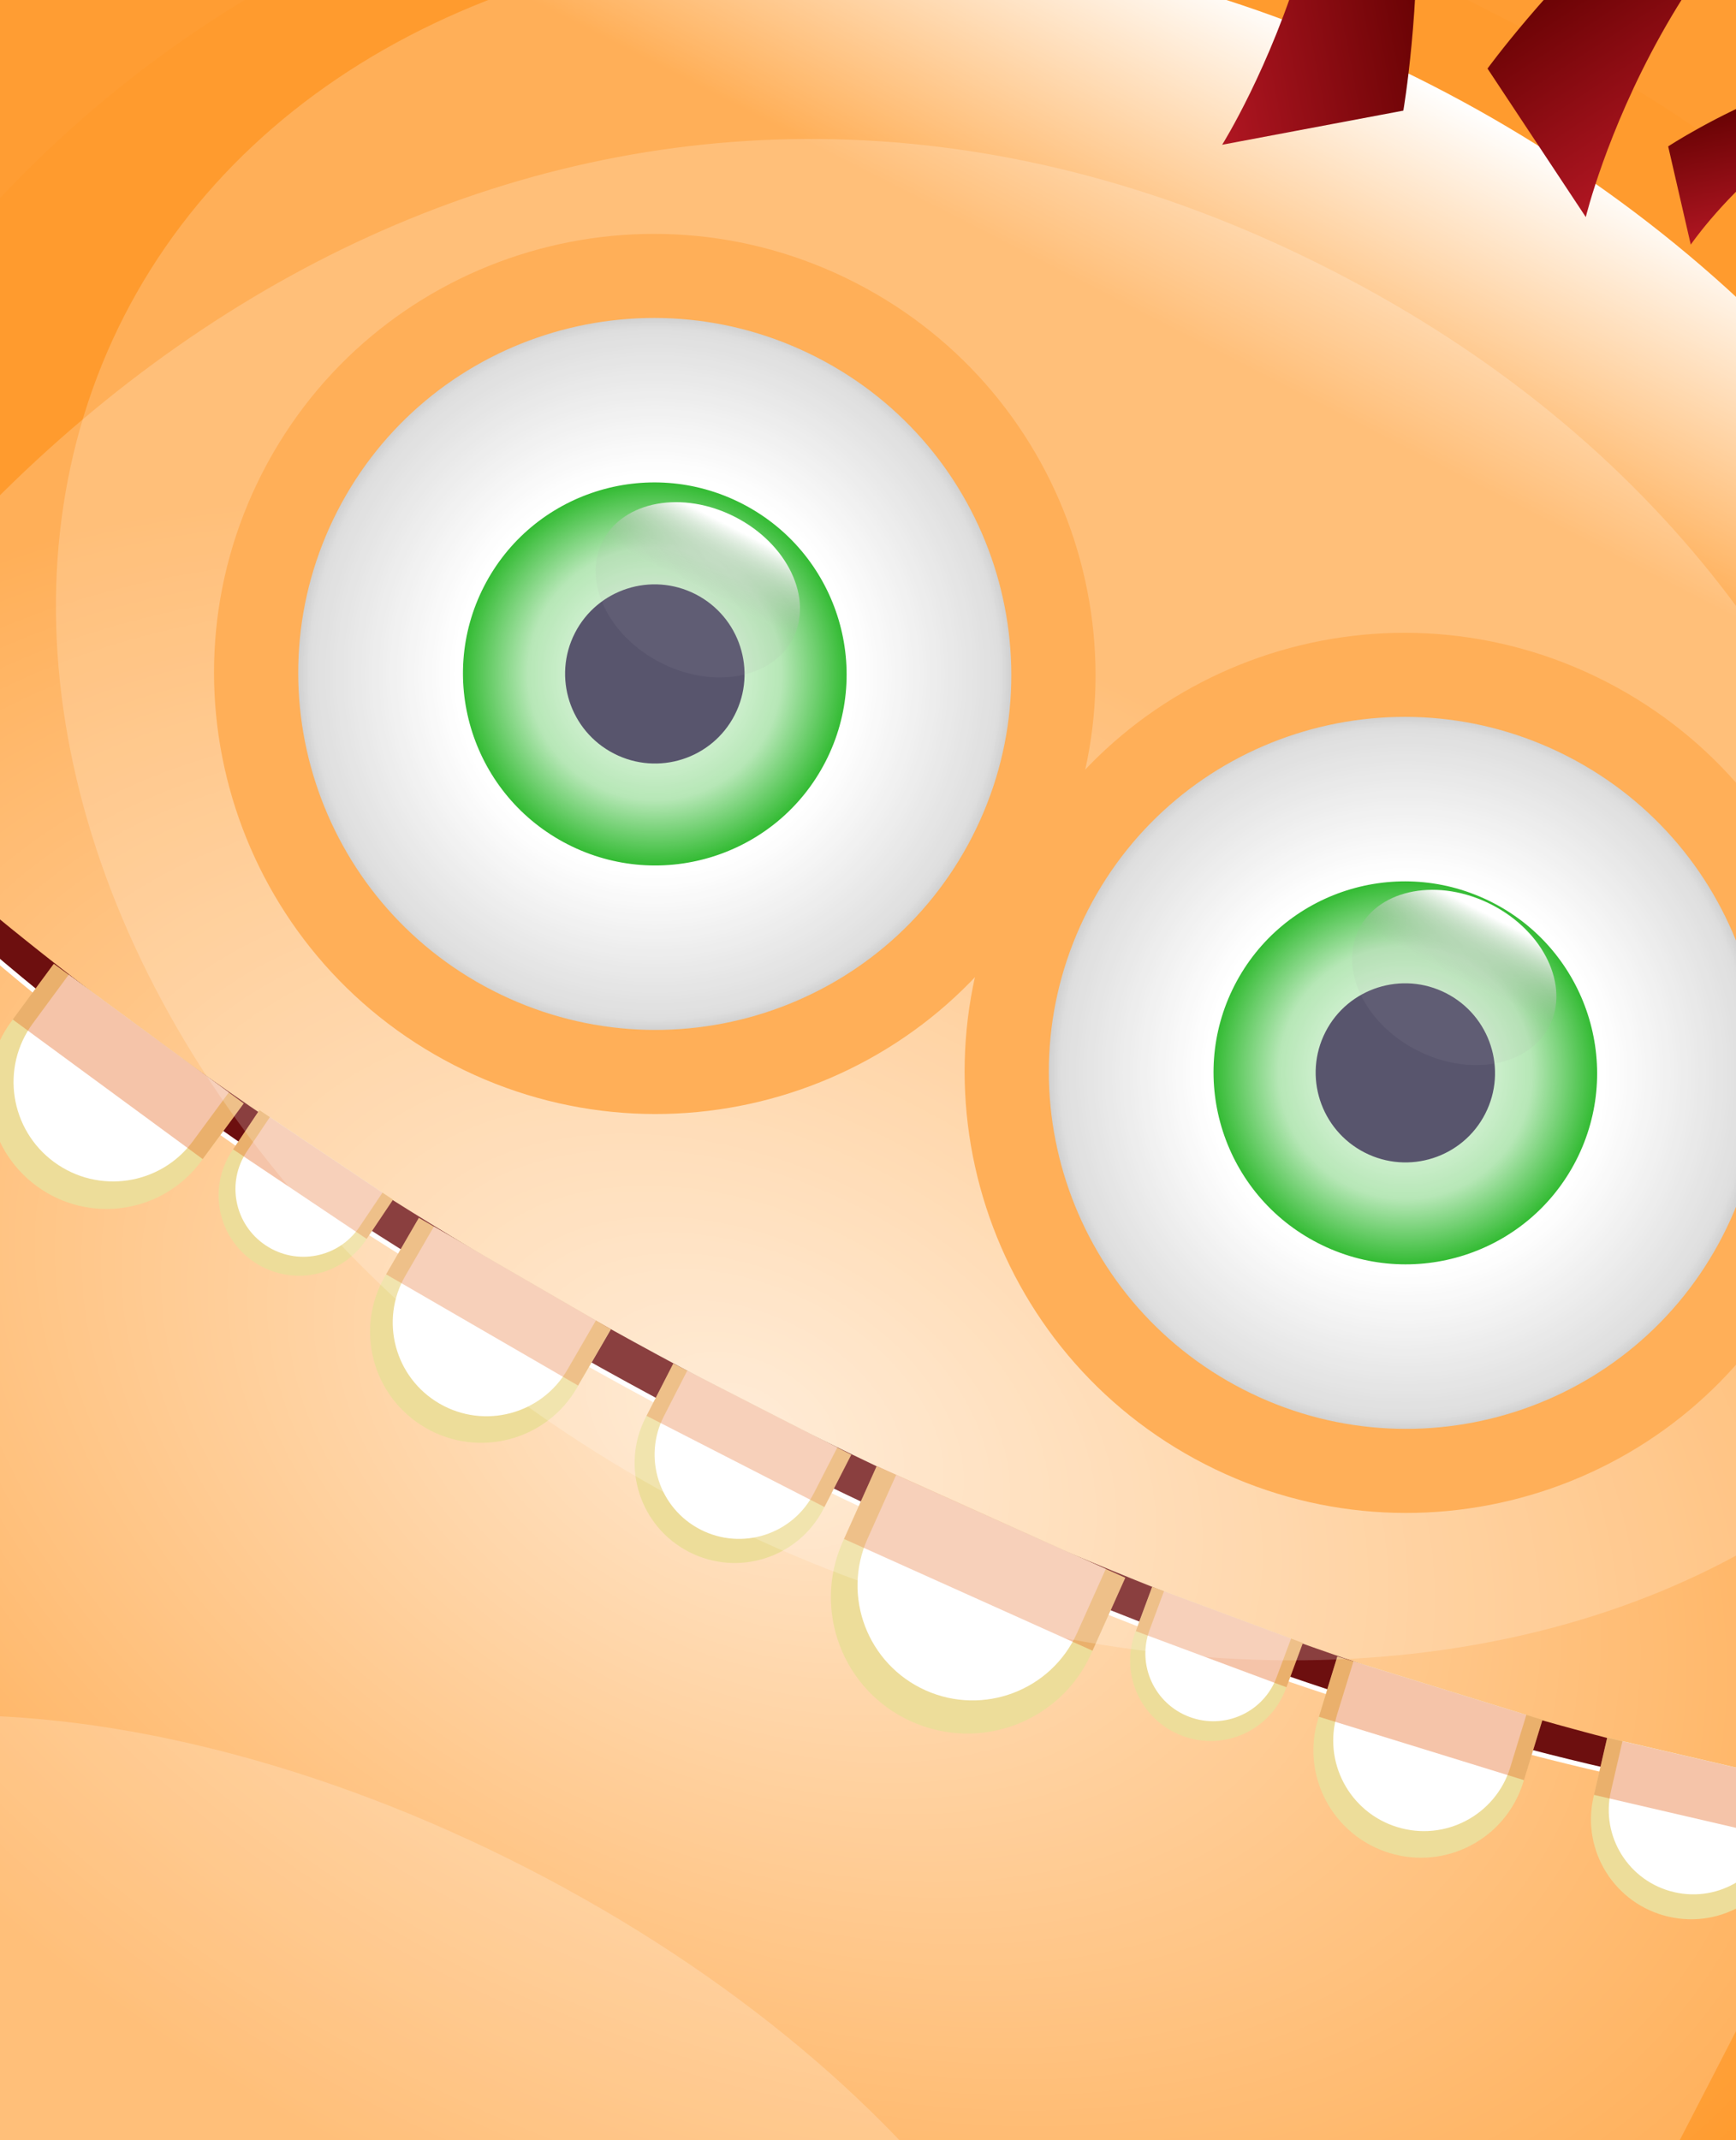 <svg width="86" height="106" viewBox="0 0 86 106" fill="none" xmlns="http://www.w3.org/2000/svg">
<rect x="0" y="0" width="86" height="106" fill="#808080" stroke="none"/>
<g clip-path="url(#clip0_12387_385803)">
<rect width="86" height="106" fill="#FF9D33"/>
<path d="M93.083 98.99C107.005 100.137 118.422 99.415 117.869 106.343C117.294 113.511 101.336 119.405 87.413 118.255C73.491 117.109 67.216 105.099 67.448 102.188C67.683 99.272 79.162 97.843 93.083 98.99Z" fill="#FF9B2E"/>
<path d="M-18.678 40.944C-27.742 30.314 -33.824 20.626 -39.123 25.12C-44.605 29.773 -40.068 46.17 -31.003 56.801C-21.942 67.431 -8.529 65.508 -6.298 63.617C-4.071 61.725 -9.615 51.572 -18.678 40.944Z" fill="#FF9B2E"/>
<path d="M71.886 140.531C57.304 168.99 31.142 163.025 2.595 148.397L-6.016 143.985C-34.564 129.357 -54.685 111.608 -40.103 83.149L-9.301 23.036C5.281 -5.423 40.243 -16.638 68.79 -2.01L77.402 2.402C105.95 17.03 117.269 51.96 102.687 80.418L71.886 140.531Z" fill="#FF9B2E"/>
<path opacity="0.2" d="M87.473 97.739C86.446 99.743 72.191 127.387 71.106 129.135C54.856 155.407 32.26 153.628 2.095 138.171C-28.255 122.62 -42.889 105.207 -30.667 76.362C-29.931 74.623 -15.895 47.077 -14.96 45.253C1.477 13.173 33.842 -3.077 66.021 13.411C98.2 29.899 103.91 65.659 87.473 97.739Z" fill="white"/>
<ellipse opacity="0.7" cx="36.988" cy="70.662" rx="62.007" ry="41.238" transform="rotate(27.13 36.988 70.662)" fill="url(#paint0_radial_12387_385803)"/>
<path d="M89.063 63.097C83.578 73.802 70.425 78.016 59.691 72.516C48.954 67.014 44.695 53.879 50.181 43.174C55.665 32.471 68.814 28.254 79.552 33.756C90.285 39.255 94.547 52.394 89.063 63.097Z" fill="#FF9B2E"/>
<path fill-rule="evenodd" clip-rule="evenodd" d="M85.348 61.194C80.911 69.853 70.273 73.264 61.588 68.814C52.902 64.363 49.458 53.736 53.895 45.077C58.332 36.418 68.969 33.007 77.655 37.457C86.34 41.908 89.785 52.535 85.348 61.194Z" fill="url(#paint1_radial_12387_385803)"/>
<path fill-rule="evenodd" clip-rule="evenodd" d="M78.079 57.47C75.692 62.127 69.97 63.962 65.297 61.569C60.625 59.175 58.773 53.458 61.159 48.8C63.546 44.142 69.268 42.307 73.94 44.701C78.612 47.095 80.465 52.812 78.079 57.47Z" fill="url(#paint2_radial_12387_385803)"/>
<path d="M73.576 55.162C72.46 57.34 69.783 58.199 67.6 57.08C65.414 55.96 64.547 53.285 65.663 51.107C66.779 48.929 69.456 48.071 71.642 49.191C73.826 50.31 74.692 52.984 73.576 55.162Z" fill="#2E2A49"/>
<path d="M51.878 43.339C46.393 54.044 33.246 58.261 22.508 52.759C11.772 47.257 7.511 34.121 12.996 23.416C18.481 12.712 31.632 8.497 42.369 13.998C53.106 19.5 57.363 32.635 51.878 43.339Z" fill="#FF9B2E"/>
<path fill-rule="evenodd" clip-rule="evenodd" d="M48.163 41.436C43.727 50.095 33.089 53.507 24.403 49.056C15.718 44.606 12.274 33.979 16.71 25.32C21.147 16.661 31.785 13.25 40.47 17.7C49.156 22.15 52.6 32.778 48.163 41.436Z" fill="url(#paint3_radial_12387_385803)"/>
<path fill-rule="evenodd" clip-rule="evenodd" d="M40.899 37.713C38.512 42.372 32.789 44.207 28.116 41.813C23.444 39.418 21.59 33.701 23.977 29.043C26.364 24.384 32.087 22.549 36.76 24.943C41.433 27.337 43.286 33.055 40.899 37.713Z" fill="url(#paint4_radial_12387_385803)"/>
<path d="M36.398 35.406C35.281 37.586 32.601 38.443 30.418 37.324C28.23 36.203 27.365 33.529 28.481 31.35C29.597 29.172 32.274 28.311 34.462 29.432C36.645 30.551 37.514 33.228 36.398 35.406Z" fill="#2E2A49"/>
<ellipse cx="34.57" cy="29.211" rx="5.292" ry="4.053" transform="rotate(27.13 34.57 29.211)" fill="url(#paint5_linear_12387_385803)"/>
<ellipse cx="72.041" cy="48.41" rx="5.292" ry="4.053" transform="rotate(27.13 72.041 48.41)" fill="url(#paint6_linear_12387_385803)"/>
<path d="M37.259 69.849C11.019 56.404 -7.158 41.022 -14.168 32.091C-11.656 38.707 6.89 56.449 36.382 71.56C65.646 86.555 91.217 91.357 98.005 89.508C86.614 89.024 63.295 83.19 37.259 69.849Z" fill="white"/>
<path d="M37.373 69.625C11.134 56.18 -7.042 40.797 -14.052 31.866C-11.54 38.482 7.006 56.222 36.498 71.334C65.762 86.329 91.332 91.133 98.121 89.283C86.728 88.8 63.41 82.966 37.373 69.625Z" fill="#6D0F0F"/>
<path d="M33.355 67.532L31.981 70.212C30.738 72.638 31.703 75.616 34.136 76.863C36.57 78.11 39.551 77.154 40.795 74.728L42.168 72.048L33.355 67.532Z" fill="#EDDD9A"/>
<path d="M34.045 67.885L32.886 70.146C31.838 72.193 32.65 74.703 34.703 75.755C36.755 76.806 39.27 76.001 40.318 73.954L41.477 71.694L34.045 67.885Z" fill="white"/>
<rect opacity="0.4" width="9.903" height="2.908" transform="matrix(0.89 0.456 0.456 -0.89 32.029 70.12)" fill="#E66D28"/>
<path d="M43.43 72.614C43.425 72.626 43.418 72.637 43.415 72.647L41.748 76.36C40.23 79.751 41.752 83.737 45.155 85.263C48.554 86.79 52.545 85.278 54.063 81.888L55.729 78.174C55.733 78.163 55.739 78.151 55.744 78.141L43.43 72.614Z" fill="#EDDD9A"/>
<path d="M44.395 73.049L44.382 73.074L42.978 76.206C41.694 79.065 42.981 82.426 45.848 83.715C48.715 85.001 52.079 83.725 53.361 80.867L54.766 77.736C54.771 77.726 54.776 77.717 54.777 77.707L44.395 73.049Z" fill="white"/>
<rect opacity="0.4" width="13.498" height="3.963" transform="matrix(-0.912 -0.41 -0.409 0.912 55.743 78.139)" fill="#E66D28"/>
<path d="M57.08 78.59L57.07 78.611L56.233 80.862C55.47 82.916 56.519 85.206 58.579 85.973C60.643 86.744 62.931 85.698 63.697 83.642L64.534 81.392C64.538 81.385 64.538 81.378 64.54 81.371L57.08 78.59Z" fill="#EDDD9A"/>
<path d="M57.664 78.809L57.655 78.825L56.95 80.723C56.307 82.457 57.19 84.387 58.93 85.034C60.667 85.683 62.598 84.803 63.242 83.068L63.952 81.172C63.951 81.166 63.955 81.159 63.955 81.153L57.664 78.809Z" fill="white"/>
<rect opacity="0.4" width="7.963" height="2.339" transform="matrix(-0.937 -0.349 -0.348 0.937 64.544 81.371)" fill="#E66D28"/>
<path d="M66.251 82.038C66.249 82.047 66.248 82.057 66.243 82.066L65.3 85.13C64.437 87.928 66.013 90.9 68.82 91.768C71.626 92.635 74.596 91.069 75.459 88.271L76.402 85.205C76.407 85.197 76.407 85.189 76.409 85.178L66.251 82.038Z" fill="#EDDD9A"/>
<path d="M67.047 82.284C67.047 82.291 67.043 82.299 67.041 82.307L66.245 84.891C65.518 87.252 66.846 89.756 69.213 90.487C71.579 91.219 74.084 89.9 74.814 87.54L75.607 84.955C75.608 84.947 75.612 84.939 75.614 84.932L67.047 82.284Z" fill="white"/>
<rect opacity="0.4" width="10.636" height="3.121" transform="matrix(-0.955 -0.295 -0.294 0.956 76.412 85.179)" fill="#E66D28"/>
<path d="M79.619 86.058C79.619 86.066 79.617 86.076 79.613 86.084L78.942 88.996C78.327 91.653 79.989 94.308 82.652 94.924C85.319 95.546 87.972 93.891 88.587 91.236L89.256 88.325C89.26 88.318 89.261 88.309 89.262 88.3L79.619 86.058Z" fill="#EDDD9A"/>
<path d="M80.377 86.234C80.374 86.24 80.371 86.249 80.371 86.256L79.804 88.71C79.287 90.949 80.687 93.188 82.933 93.71C85.181 94.234 87.419 92.839 87.938 90.6L88.502 88.145C88.504 88.14 88.506 88.13 88.507 88.122L80.377 86.234Z" fill="white"/>
<rect opacity="0.4" width="9.9" height="2.907" transform="matrix(-0.974 -0.226 -0.225 0.974 89.262 88.3)" fill="#E66D28"/>
<path d="M30.264 65.833L30.251 65.859L28.586 68.727C27.069 71.347 23.706 72.238 21.078 70.713C18.448 69.19 17.552 65.834 19.07 63.215L20.734 60.345L20.748 60.318L30.264 65.833Z" fill="#EDDD9A"/>
<path d="M29.518 65.4L29.506 65.423L28.105 67.841C26.822 70.05 23.988 70.799 21.772 69.515C19.556 68.231 18.797 65.398 20.078 63.19L21.481 60.771C21.484 60.764 21.488 60.756 21.494 60.751L29.518 65.4Z" fill="white"/>
<rect opacity="0.4" width="10.996" height="3.232" transform="matrix(0.865 0.501 0.502 -0.865 19.126 63.112)" fill="#E66D28"/>
<path d="M19.466 59.413L19.456 59.433L18.117 61.427C16.895 63.246 14.424 63.73 12.598 62.508C10.767 61.283 10.28 58.815 11.501 56.993L12.838 54.998C12.842 54.992 12.847 54.987 12.852 54.981L19.466 59.413Z" fill="#EDDD9A"/>
<path d="M18.947 59.065L18.939 59.081L17.81 60.762C16.779 62.297 14.696 62.707 13.155 61.673C11.613 60.642 11.2 58.56 12.232 57.024L13.357 55.343C13.361 55.338 13.365 55.332 13.37 55.328L18.947 59.065Z" fill="white"/>
<rect opacity="0.4" width="7.963" height="2.339" transform="matrix(0.831 0.557 0.557 -0.83 11.547 56.922)" fill="#E66D28"/>
<path d="M12.072 54.649C12.066 54.657 12.061 54.667 12.054 54.674L9.966 57.509C8.06 60.098 4.409 60.647 1.81 58.737C-0.787 56.827 -1.347 53.182 0.559 50.593L2.648 47.76C2.653 47.751 2.66 47.744 2.667 47.736L12.072 54.649Z" fill="#EDDD9A"/>
<path d="M11.333 54.106C11.33 54.112 11.323 54.119 11.319 54.126L9.558 56.517C7.95 58.699 4.873 59.164 2.68 57.553C0.49 55.944 0.017 52.868 1.626 50.686L3.387 48.295C3.393 48.29 3.398 48.284 3.402 48.276L11.333 54.106Z" fill="white"/>
<rect opacity="0.4" width="11.675" height="3.428" transform="matrix(0.806 0.592 0.593 -0.805 0.631 50.493)" fill="#E66D28"/>
<path opacity="0.2" d="M52.868 131.256C47.259 142.203 26.186 142.608 5.8 132.163C-14.583 121.718 -26.563 104.377 -20.953 93.431C-15.344 82.484 5.728 82.079 26.111 92.523C46.497 102.968 58.477 120.309 52.868 131.256Z" fill="white"/>
<ellipse cx="52.848" cy="39.562" rx="52.463" ry="39.698" transform="rotate(27.13 52.848 39.562)" fill="url(#paint7_linear_12387_385803)"/>
<path d="M60.545 7.169L69.52 5.479C69.52 5.479 73.006 -14.716 64.253 -22.041C70.024 -7.905 60.545 7.169 60.545 7.169Z" fill="url(#paint8_linear_12387_385803)"/>
<path d="M73.69 3.396L78.559 10.751C78.559 10.751 82.592 -5.946 96.266 -11.465C85.319 -12.607 73.69 3.396 73.69 3.396Z" fill="url(#paint9_linear_12387_385803)"/>
<path d="M82.64 7.25L83.759 12.116C83.759 12.116 89.247 4.072 97.603 3.876C92.021 1.089 82.64 7.25 82.64 7.25Z" fill="url(#paint10_linear_12387_385803)"/>
</g>
<defs>
<radialGradient id="paint0_radial_12387_385803" cx="0" cy="0" r="1" gradientUnits="userSpaceOnUse" gradientTransform="translate(36.988 70.662) scale(62.007 41.27)">
<stop stop-color="white"/>
<stop offset="1" stop-color="white" stop-opacity="0"/>
</radialGradient>
<radialGradient id="paint1_radial_12387_385803" cx="0" cy="0" r="1" gradientUnits="userSpaceOnUse" gradientTransform="translate(69.621 53.136) rotate(27.13) scale(17.671 17.617)">
<stop stop-color="white"/>
<stop offset="0.56" stop-color="white"/>
<stop offset="0.97" stop-color="#D6D6D6"/>
<stop offset="1" stop-color="#C6C6C6"/>
</radialGradient>
<radialGradient id="paint2_radial_12387_385803" cx="0" cy="0" r="1" gradientUnits="userSpaceOnUse" gradientTransform="translate(69.619 53.135) rotate(27.13) scale(9.505 9.476)">
<stop stop-color="white"/>
<stop offset="0.66" stop-color="#A4E1A4"/>
<stop offset="1" stop-color="#00AA00"/>
</radialGradient>
<radialGradient id="paint3_radial_12387_385803" cx="0" cy="0" r="1" gradientUnits="userSpaceOnUse" gradientTransform="translate(32.438 33.378) rotate(27.13) scale(17.671 17.616)">
<stop stop-color="white"/>
<stop offset="0.56" stop-color="white"/>
<stop offset="0.97" stop-color="#D6D6D6"/>
<stop offset="1" stop-color="#C6C6C6"/>
</radialGradient>
<radialGradient id="paint4_radial_12387_385803" cx="0" cy="0" r="1" gradientUnits="userSpaceOnUse" gradientTransform="translate(32.438 33.378) rotate(27.13) scale(9.507 9.478)">
<stop stop-color="white"/>
<stop offset="0.66" stop-color="#A4E1A4"/>
<stop offset="1" stop-color="#00AA00"/>
</radialGradient>
<linearGradient id="paint5_linear_12387_385803" x1="34.579" y1="25.157" x2="34.579" y2="29.127" gradientUnits="userSpaceOnUse">
<stop offset="0.13" stop-color="white"/>
<stop offset="1" stop-color="#999999" stop-opacity="0.1"/>
</linearGradient>
<linearGradient id="paint6_linear_12387_385803" x1="72.05" y1="44.356" x2="72.05" y2="48.326" gradientUnits="userSpaceOnUse">
<stop offset="0.13" stop-color="white"/>
<stop offset="1" stop-color="#999999" stop-opacity="0.1"/>
</linearGradient>
<linearGradient id="paint7_linear_12387_385803" x1="52.944" y1="-0.136" x2="52.944" y2="16.498" gradientUnits="userSpaceOnUse">
<stop stop-color="white"/>
<stop offset="1" stop-color="white" stop-opacity="0.2"/>
</linearGradient>
<linearGradient id="paint8_linear_12387_385803" x1="72.673" y1="4.885" x2="60.551" y2="7.205" gradientUnits="userSpaceOnUse">
<stop stop-color="#600000"/>
<stop offset="1" stop-color="#B01622"/>
</linearGradient>
<linearGradient id="paint9_linear_12387_385803" x1="71.975" y1="0.814" x2="78.529" y2="10.771" gradientUnits="userSpaceOnUse">
<stop stop-color="#600000"/>
<stop offset="1" stop-color="#B01622"/>
</linearGradient>
<linearGradient id="paint10_linear_12387_385803" x1="82.25" y1="5.539" x2="83.734" y2="12.121" gradientUnits="userSpaceOnUse">
<stop stop-color="#600000"/>
<stop offset="1" stop-color="#B01622"/>
</linearGradient>
<clipPath id="clip0_12387_385803">
<rect width="86" height="106" fill="white"/>
</clipPath>
</defs>
</svg>
